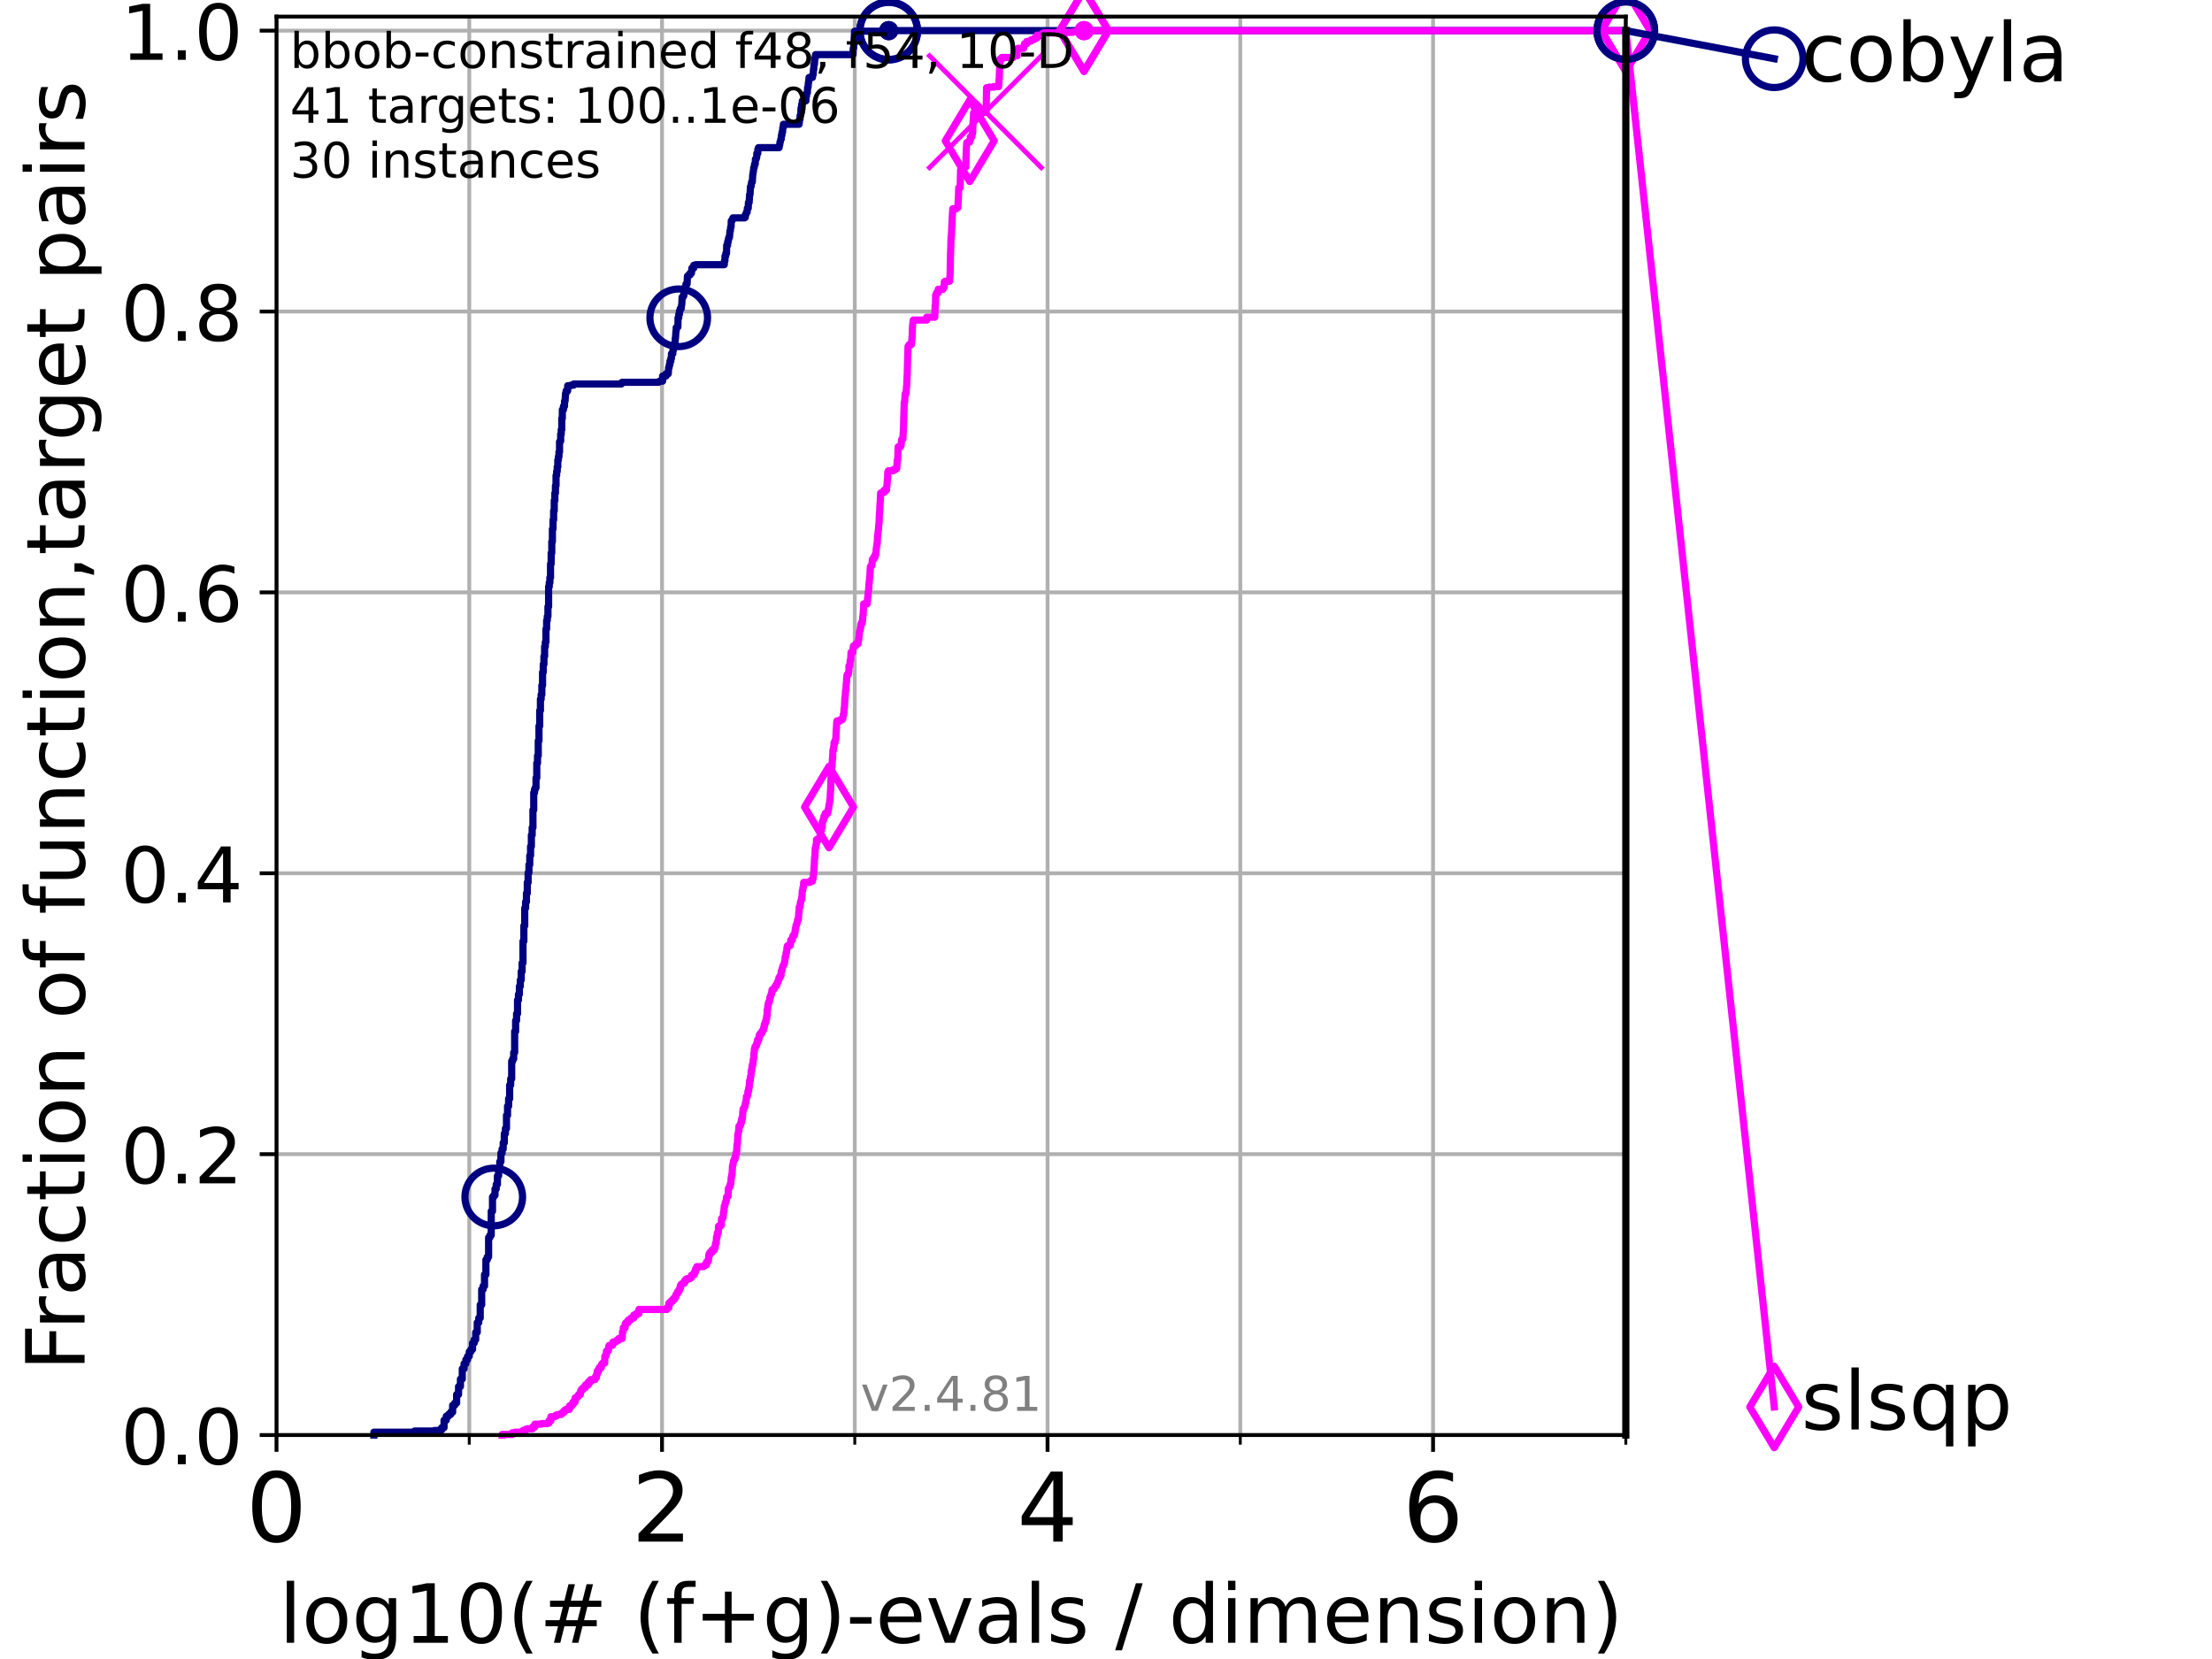 <?xml version="1.0" encoding="utf-8" standalone="no"?>
<!DOCTYPE svg PUBLIC "-//W3C//DTD SVG 1.1//EN"
  "http://www.w3.org/Graphics/SVG/1.1/DTD/svg11.dtd">
<!-- Created with matplotlib (https://matplotlib.org/) -->
<svg height="345.6pt" version="1.1" viewBox="0 0 460.8 345.6" width="460.8pt" xmlns="http://www.w3.org/2000/svg" xmlns:xlink="http://www.w3.org/1999/xlink">
 <defs>
  <style type="text/css">*{stroke-linecap:butt;stroke-linejoin:round;}</style>
 </defs>
 <g id="figure_1">
  <g id="patch_1">
   <path d="M 0 345.6 
L 460.8 345.6 
L 460.8 0 
L 0 0 
z
" style="fill:#ffffff;"/>
  </g>
  <g id="axes_1">
   <g id="patch_2">
    <path d="M 57.6 298.944 
L 338.688 298.944 
L 338.688 3.456 
L 57.6 3.456 
z
" style="fill:#ffffff;"/>
   </g>
   <g id="matplotlib.axis_1">
    <g id="xtick_1">
     <g id="line2d_1">
      <path clip-path="url(#p3d7fd236d5)" d="M 57.6 298.944 
L 57.6 3.456 
" style="fill:none;stroke:#b0b0b0;stroke-linecap:square;stroke-width:0.8;"/>
     </g>
     <g id="line2d_2">
      <defs>
       <path d="M 0 0 
L 0 3.5 
" id="m626bc08885" style="stroke:#000000;stroke-width:0.8;"/>
      </defs>
      <g>
       <use style="stroke:#000000;stroke-width:0.8;" x="57.6" xlink:href="#m626bc08885" y="298.944"/>
      </g>
     </g>
     <g id="text_1">
      <!-- 0 -->
      <g transform="translate(51.237 321.141)scale(0.2 -0.2)">
       <defs>
        <path d="M 31.781 66.406 
Q 24.172 66.406 20.328 58.906 
Q 16.5 51.422 16.5 36.375 
Q 16.5 21.391 20.328 13.891 
Q 24.172 6.391 31.781 6.391 
Q 39.453 6.391 43.281 13.891 
Q 47.125 21.391 47.125 36.375 
Q 47.125 51.422 43.281 58.906 
Q 39.453 66.406 31.781 66.406 
z
M 31.781 74.219 
Q 44.047 74.219 50.516 64.516 
Q 56.984 54.828 56.984 36.375 
Q 56.984 17.969 50.516 8.266 
Q 44.047 -1.422 31.781 -1.422 
Q 19.531 -1.422 13.062 8.266 
Q 6.594 17.969 6.594 36.375 
Q 6.594 54.828 13.062 64.516 
Q 19.531 74.219 31.781 74.219 
z
" id="DejaVuSans-48"/>
       </defs>
       <use xlink:href="#DejaVuSans-48"/>
      </g>
     </g>
    </g>
    <g id="xtick_2">
     <g id="line2d_3">
      <path clip-path="url(#p3d7fd236d5)" d="M 137.911 298.944 
L 137.911 3.456 
" style="fill:none;stroke:#b0b0b0;stroke-linecap:square;stroke-width:0.8;"/>
     </g>
     <g id="line2d_4">
      <g>
       <use style="stroke:#000000;stroke-width:0.8;" x="137.911" xlink:href="#m626bc08885" y="298.944"/>
      </g>
     </g>
     <g id="text_2">
      <!-- 2 -->
      <g transform="translate(131.548 321.141)scale(0.2 -0.2)">
       <defs>
        <path d="M 19.188 8.297 
L 53.609 8.297 
L 53.609 0 
L 7.328 0 
L 7.328 8.297 
Q 12.938 14.109 22.625 23.891 
Q 32.328 33.688 34.812 36.531 
Q 39.547 41.844 41.422 45.531 
Q 43.312 49.219 43.312 52.781 
Q 43.312 58.594 39.234 62.25 
Q 35.156 65.922 28.609 65.922 
Q 23.969 65.922 18.812 64.312 
Q 13.672 62.703 7.812 59.422 
L 7.812 69.391 
Q 13.766 71.781 18.938 73 
Q 24.125 74.219 28.422 74.219 
Q 39.75 74.219 46.484 68.547 
Q 53.219 62.891 53.219 53.422 
Q 53.219 48.922 51.531 44.891 
Q 49.859 40.875 45.406 35.406 
Q 44.188 33.984 37.641 27.219 
Q 31.109 20.453 19.188 8.297 
z
" id="DejaVuSans-50"/>
       </defs>
       <use xlink:href="#DejaVuSans-50"/>
      </g>
     </g>
    </g>
    <g id="xtick_3">
     <g id="line2d_5">
      <path clip-path="url(#p3d7fd236d5)" d="M 218.222 298.944 
L 218.222 3.456 
" style="fill:none;stroke:#b0b0b0;stroke-linecap:square;stroke-width:0.8;"/>
     </g>
     <g id="line2d_6">
      <g>
       <use style="stroke:#000000;stroke-width:0.8;" x="218.222" xlink:href="#m626bc08885" y="298.944"/>
      </g>
     </g>
     <g id="text_3">
      <!-- 4 -->
      <g transform="translate(211.859 321.141)scale(0.2 -0.2)">
       <defs>
        <path d="M 37.797 64.312 
L 12.891 25.391 
L 37.797 25.391 
z
M 35.203 72.906 
L 47.609 72.906 
L 47.609 25.391 
L 58.016 25.391 
L 58.016 17.188 
L 47.609 17.188 
L 47.609 0 
L 37.797 0 
L 37.797 17.188 
L 4.891 17.188 
L 4.891 26.703 
z
" id="DejaVuSans-52"/>
       </defs>
       <use xlink:href="#DejaVuSans-52"/>
      </g>
     </g>
    </g>
    <g id="xtick_4">
     <g id="line2d_7">
      <path clip-path="url(#p3d7fd236d5)" d="M 298.533 298.944 
L 298.533 3.456 
" style="fill:none;stroke:#b0b0b0;stroke-linecap:square;stroke-width:0.8;"/>
     </g>
     <g id="line2d_8">
      <g>
       <use style="stroke:#000000;stroke-width:0.8;" x="298.533" xlink:href="#m626bc08885" y="298.944"/>
      </g>
     </g>
     <g id="text_4">
      <!-- 6 -->
      <g transform="translate(292.17 321.141)scale(0.2 -0.2)">
       <defs>
        <path d="M 33.016 40.375 
Q 26.375 40.375 22.484 35.828 
Q 18.609 31.297 18.609 23.391 
Q 18.609 15.531 22.484 10.953 
Q 26.375 6.391 33.016 6.391 
Q 39.656 6.391 43.531 10.953 
Q 47.406 15.531 47.406 23.391 
Q 47.406 31.297 43.531 35.828 
Q 39.656 40.375 33.016 40.375 
z
M 52.594 71.297 
L 52.594 62.312 
Q 48.875 64.062 45.094 64.984 
Q 41.312 65.922 37.594 65.922 
Q 27.828 65.922 22.672 59.328 
Q 17.531 52.734 16.797 39.406 
Q 19.672 43.656 24.016 45.922 
Q 28.375 48.188 33.594 48.188 
Q 44.578 48.188 50.953 41.516 
Q 57.328 34.859 57.328 23.391 
Q 57.328 12.156 50.688 5.359 
Q 44.047 -1.422 33.016 -1.422 
Q 20.359 -1.422 13.672 8.266 
Q 6.984 17.969 6.984 36.375 
Q 6.984 53.656 15.188 63.938 
Q 23.391 74.219 37.203 74.219 
Q 40.922 74.219 44.703 73.484 
Q 48.484 72.75 52.594 71.297 
z
" id="DejaVuSans-54"/>
       </defs>
       <use xlink:href="#DejaVuSans-54"/>
      </g>
     </g>
    </g>
    <g id="xtick_5">
     <g id="line2d_9">
      <path clip-path="url(#p3d7fd236d5)" d="M 97.755 298.944 
L 97.755 3.456 
" style="fill:none;stroke:#b0b0b0;stroke-linecap:square;stroke-width:0.8;"/>
     </g>
     <g id="line2d_10">
      <defs>
       <path d="M 0 0 
L 0 2 
" id="mc0464ab434" style="stroke:#000000;stroke-width:0.6;"/>
      </defs>
      <g>
       <use style="stroke:#000000;stroke-width:0.6;" x="97.755" xlink:href="#mc0464ab434" y="298.944"/>
      </g>
     </g>
    </g>
    <g id="xtick_6">
     <g id="line2d_11">
      <path clip-path="url(#p3d7fd236d5)" d="M 178.066 298.944 
L 178.066 3.456 
" style="fill:none;stroke:#b0b0b0;stroke-linecap:square;stroke-width:0.8;"/>
     </g>
     <g id="line2d_12">
      <g>
       <use style="stroke:#000000;stroke-width:0.6;" x="178.066" xlink:href="#mc0464ab434" y="298.944"/>
      </g>
     </g>
    </g>
    <g id="xtick_7">
     <g id="line2d_13">
      <path clip-path="url(#p3d7fd236d5)" d="M 258.377 298.944 
L 258.377 3.456 
" style="fill:none;stroke:#b0b0b0;stroke-linecap:square;stroke-width:0.8;"/>
     </g>
     <g id="line2d_14">
      <g>
       <use style="stroke:#000000;stroke-width:0.6;" x="258.377" xlink:href="#mc0464ab434" y="298.944"/>
      </g>
     </g>
    </g>
    <g id="xtick_8">
     <g id="line2d_15">
      <path clip-path="url(#p3d7fd236d5)" d="M 338.688 298.944 
L 338.688 3.456 
" style="fill:none;stroke:#b0b0b0;stroke-linecap:square;stroke-width:0.8;"/>
     </g>
     <g id="line2d_16">
      <g>
       <use style="stroke:#000000;stroke-width:0.6;" x="338.688" xlink:href="#mc0464ab434" y="298.944"/>
      </g>
     </g>
    </g>
    <g id="text_5">
     <!-- log10(# (f+g)-evals / dimension) -->
     <g transform="translate(58.145 342.218)scale(0.17 -0.17)">
      <defs>
       <path d="M 9.422 75.984 
L 18.406 75.984 
L 18.406 0 
L 9.422 0 
z
" id="DejaVuSans-108"/>
       <path d="M 30.609 48.391 
Q 23.391 48.391 19.188 42.75 
Q 14.984 37.109 14.984 27.297 
Q 14.984 17.484 19.156 11.844 
Q 23.344 6.203 30.609 6.203 
Q 37.797 6.203 41.984 11.859 
Q 46.188 17.531 46.188 27.297 
Q 46.188 37.016 41.984 42.703 
Q 37.797 48.391 30.609 48.391 
z
M 30.609 56 
Q 42.328 56 49.016 48.375 
Q 55.719 40.766 55.719 27.297 
Q 55.719 13.875 49.016 6.219 
Q 42.328 -1.422 30.609 -1.422 
Q 18.844 -1.422 12.172 6.219 
Q 5.516 13.875 5.516 27.297 
Q 5.516 40.766 12.172 48.375 
Q 18.844 56 30.609 56 
z
" id="DejaVuSans-111"/>
       <path d="M 45.406 27.984 
Q 45.406 37.75 41.375 43.109 
Q 37.359 48.484 30.078 48.484 
Q 22.859 48.484 18.828 43.109 
Q 14.797 37.75 14.797 27.984 
Q 14.797 18.266 18.828 12.891 
Q 22.859 7.516 30.078 7.516 
Q 37.359 7.516 41.375 12.891 
Q 45.406 18.266 45.406 27.984 
z
M 54.391 6.781 
Q 54.391 -7.172 48.188 -13.984 
Q 42 -20.797 29.203 -20.797 
Q 24.469 -20.797 20.266 -20.094 
Q 16.062 -19.391 12.109 -17.922 
L 12.109 -9.188 
Q 16.062 -11.328 19.922 -12.344 
Q 23.781 -13.375 27.781 -13.375 
Q 36.625 -13.375 41.016 -8.766 
Q 45.406 -4.156 45.406 5.172 
L 45.406 9.625 
Q 42.625 4.781 38.281 2.391 
Q 33.938 0 27.875 0 
Q 17.828 0 11.672 7.656 
Q 5.516 15.328 5.516 27.984 
Q 5.516 40.672 11.672 48.328 
Q 17.828 56 27.875 56 
Q 33.938 56 38.281 53.609 
Q 42.625 51.219 45.406 46.391 
L 45.406 54.688 
L 54.391 54.688 
z
" id="DejaVuSans-103"/>
       <path d="M 12.406 8.297 
L 28.516 8.297 
L 28.516 63.922 
L 10.984 60.406 
L 10.984 69.391 
L 28.422 72.906 
L 38.281 72.906 
L 38.281 8.297 
L 54.391 8.297 
L 54.391 0 
L 12.406 0 
z
" id="DejaVuSans-49"/>
       <path d="M 31 75.875 
Q 24.469 64.656 21.281 53.656 
Q 18.109 42.672 18.109 31.391 
Q 18.109 20.125 21.312 9.062 
Q 24.516 -2 31 -13.188 
L 23.188 -13.188 
Q 15.875 -1.703 12.234 9.375 
Q 8.594 20.453 8.594 31.391 
Q 8.594 42.281 12.203 53.312 
Q 15.828 64.359 23.188 75.875 
z
" id="DejaVuSans-40"/>
       <path d="M 51.125 44 
L 36.922 44 
L 32.812 27.688 
L 47.125 27.688 
z
M 43.797 71.781 
L 38.719 51.516 
L 52.984 51.516 
L 58.109 71.781 
L 65.922 71.781 
L 60.891 51.516 
L 76.125 51.516 
L 76.125 44 
L 58.984 44 
L 54.984 27.688 
L 70.516 27.688 
L 70.516 20.219 
L 53.078 20.219 
L 48 0 
L 40.188 0 
L 45.219 20.219 
L 30.906 20.219 
L 25.875 0 
L 18.016 0 
L 23.094 20.219 
L 7.719 20.219 
L 7.719 27.688 
L 24.906 27.688 
L 29 44 
L 13.281 44 
L 13.281 51.516 
L 30.906 51.516 
L 35.891 71.781 
z
" id="DejaVuSans-35"/>
       <path id="DejaVuSans-32"/>
       <path d="M 37.109 75.984 
L 37.109 68.5 
L 28.516 68.5 
Q 23.688 68.5 21.797 66.547 
Q 19.922 64.594 19.922 59.516 
L 19.922 54.688 
L 34.719 54.688 
L 34.719 47.703 
L 19.922 47.703 
L 19.922 0 
L 10.891 0 
L 10.891 47.703 
L 2.297 47.703 
L 2.297 54.688 
L 10.891 54.688 
L 10.891 58.5 
Q 10.891 67.625 15.141 71.797 
Q 19.391 75.984 28.609 75.984 
z
" id="DejaVuSans-102"/>
       <path d="M 46 62.703 
L 46 35.5 
L 73.188 35.5 
L 73.188 27.203 
L 46 27.203 
L 46 0 
L 37.797 0 
L 37.797 27.203 
L 10.594 27.203 
L 10.594 35.5 
L 37.797 35.5 
L 37.797 62.703 
z
" id="DejaVuSans-43"/>
       <path d="M 8.016 75.875 
L 15.828 75.875 
Q 23.141 64.359 26.781 53.312 
Q 30.422 42.281 30.422 31.391 
Q 30.422 20.453 26.781 9.375 
Q 23.141 -1.703 15.828 -13.188 
L 8.016 -13.188 
Q 14.5 -2 17.703 9.062 
Q 20.906 20.125 20.906 31.391 
Q 20.906 42.672 17.703 53.656 
Q 14.5 64.656 8.016 75.875 
z
" id="DejaVuSans-41"/>
       <path d="M 4.891 31.391 
L 31.203 31.391 
L 31.203 23.391 
L 4.891 23.391 
z
" id="DejaVuSans-45"/>
       <path d="M 56.203 29.594 
L 56.203 25.203 
L 14.891 25.203 
Q 15.484 15.922 20.484 11.062 
Q 25.484 6.203 34.422 6.203 
Q 39.594 6.203 44.453 7.469 
Q 49.312 8.734 54.109 11.281 
L 54.109 2.781 
Q 49.266 0.734 44.188 -0.344 
Q 39.109 -1.422 33.891 -1.422 
Q 20.797 -1.422 13.156 6.188 
Q 5.516 13.812 5.516 26.812 
Q 5.516 40.234 12.766 48.109 
Q 20.016 56 32.328 56 
Q 43.359 56 49.781 48.891 
Q 56.203 41.797 56.203 29.594 
z
M 47.219 32.234 
Q 47.125 39.594 43.094 43.984 
Q 39.062 48.391 32.422 48.391 
Q 24.906 48.391 20.391 44.141 
Q 15.875 39.891 15.188 32.172 
z
" id="DejaVuSans-101"/>
       <path d="M 2.984 54.688 
L 12.5 54.688 
L 29.594 8.797 
L 46.688 54.688 
L 56.203 54.688 
L 35.688 0 
L 23.484 0 
z
" id="DejaVuSans-118"/>
       <path d="M 34.281 27.484 
Q 23.391 27.484 19.188 25 
Q 14.984 22.516 14.984 16.5 
Q 14.984 11.719 18.141 8.906 
Q 21.297 6.109 26.703 6.109 
Q 34.188 6.109 38.703 11.406 
Q 43.219 16.703 43.219 25.484 
L 43.219 27.484 
z
M 52.203 31.203 
L 52.203 0 
L 43.219 0 
L 43.219 8.297 
Q 40.141 3.328 35.547 0.953 
Q 30.953 -1.422 24.312 -1.422 
Q 15.922 -1.422 10.953 3.297 
Q 6 8.016 6 15.922 
Q 6 25.141 12.172 29.828 
Q 18.359 34.516 30.609 34.516 
L 43.219 34.516 
L 43.219 35.406 
Q 43.219 41.609 39.141 45 
Q 35.062 48.391 27.688 48.391 
Q 23 48.391 18.547 47.266 
Q 14.109 46.141 10.016 43.891 
L 10.016 52.203 
Q 14.938 54.109 19.578 55.047 
Q 24.219 56 28.609 56 
Q 40.484 56 46.344 49.844 
Q 52.203 43.703 52.203 31.203 
z
" id="DejaVuSans-97"/>
       <path d="M 44.281 53.078 
L 44.281 44.578 
Q 40.484 46.531 36.375 47.5 
Q 32.281 48.484 27.875 48.484 
Q 21.188 48.484 17.844 46.438 
Q 14.5 44.391 14.5 40.281 
Q 14.5 37.156 16.891 35.375 
Q 19.281 33.594 26.516 31.984 
L 29.594 31.297 
Q 39.156 29.25 43.188 25.516 
Q 47.219 21.781 47.219 15.094 
Q 47.219 7.469 41.188 3.016 
Q 35.156 -1.422 24.609 -1.422 
Q 20.219 -1.422 15.453 -0.562 
Q 10.688 0.297 5.422 2 
L 5.422 11.281 
Q 10.406 8.688 15.234 7.391 
Q 20.062 6.109 24.812 6.109 
Q 31.156 6.109 34.562 8.281 
Q 37.984 10.453 37.984 14.406 
Q 37.984 18.062 35.516 20.016 
Q 33.062 21.969 24.703 23.781 
L 21.578 24.516 
Q 13.234 26.266 9.516 29.906 
Q 5.812 33.547 5.812 39.891 
Q 5.812 47.609 11.281 51.797 
Q 16.75 56 26.812 56 
Q 31.781 56 36.172 55.266 
Q 40.578 54.547 44.281 53.078 
z
" id="DejaVuSans-115"/>
       <path d="M 25.391 72.906 
L 33.688 72.906 
L 8.297 -9.281 
L 0 -9.281 
z
" id="DejaVuSans-47"/>
       <path d="M 45.406 46.391 
L 45.406 75.984 
L 54.391 75.984 
L 54.391 0 
L 45.406 0 
L 45.406 8.203 
Q 42.578 3.328 38.25 0.953 
Q 33.938 -1.422 27.875 -1.422 
Q 17.969 -1.422 11.734 6.484 
Q 5.516 14.406 5.516 27.297 
Q 5.516 40.188 11.734 48.094 
Q 17.969 56 27.875 56 
Q 33.938 56 38.25 53.625 
Q 42.578 51.266 45.406 46.391 
z
M 14.797 27.297 
Q 14.797 17.391 18.875 11.75 
Q 22.953 6.109 30.078 6.109 
Q 37.203 6.109 41.297 11.75 
Q 45.406 17.391 45.406 27.297 
Q 45.406 37.203 41.297 42.844 
Q 37.203 48.484 30.078 48.484 
Q 22.953 48.484 18.875 42.844 
Q 14.797 37.203 14.797 27.297 
z
" id="DejaVuSans-100"/>
       <path d="M 9.422 54.688 
L 18.406 54.688 
L 18.406 0 
L 9.422 0 
z
M 9.422 75.984 
L 18.406 75.984 
L 18.406 64.594 
L 9.422 64.594 
z
" id="DejaVuSans-105"/>
       <path d="M 52 44.188 
Q 55.375 50.25 60.062 53.125 
Q 64.75 56 71.094 56 
Q 79.641 56 84.281 50.016 
Q 88.922 44.047 88.922 33.016 
L 88.922 0 
L 79.891 0 
L 79.891 32.719 
Q 79.891 40.578 77.094 44.375 
Q 74.312 48.188 68.609 48.188 
Q 61.625 48.188 57.562 43.547 
Q 53.516 38.922 53.516 30.906 
L 53.516 0 
L 44.484 0 
L 44.484 32.719 
Q 44.484 40.625 41.703 44.406 
Q 38.922 48.188 33.109 48.188 
Q 26.219 48.188 22.156 43.531 
Q 18.109 38.875 18.109 30.906 
L 18.109 0 
L 9.078 0 
L 9.078 54.688 
L 18.109 54.688 
L 18.109 46.188 
Q 21.188 51.219 25.484 53.609 
Q 29.781 56 35.688 56 
Q 41.656 56 45.828 52.969 
Q 50 49.953 52 44.188 
z
" id="DejaVuSans-109"/>
       <path d="M 54.891 33.016 
L 54.891 0 
L 45.906 0 
L 45.906 32.719 
Q 45.906 40.484 42.875 44.328 
Q 39.844 48.188 33.797 48.188 
Q 26.516 48.188 22.312 43.547 
Q 18.109 38.922 18.109 30.906 
L 18.109 0 
L 9.078 0 
L 9.078 54.688 
L 18.109 54.688 
L 18.109 46.188 
Q 21.344 51.125 25.703 53.562 
Q 30.078 56 35.797 56 
Q 45.219 56 50.047 50.172 
Q 54.891 44.344 54.891 33.016 
z
" id="DejaVuSans-110"/>
      </defs>
      <use xlink:href="#DejaVuSans-108"/>
      <use x="27.783" xlink:href="#DejaVuSans-111"/>
      <use x="88.965" xlink:href="#DejaVuSans-103"/>
      <use x="152.441" xlink:href="#DejaVuSans-49"/>
      <use x="216.064" xlink:href="#DejaVuSans-48"/>
      <use x="279.688" xlink:href="#DejaVuSans-40"/>
      <use x="318.701" xlink:href="#DejaVuSans-35"/>
      <use x="402.49" xlink:href="#DejaVuSans-32"/>
      <use x="434.277" xlink:href="#DejaVuSans-40"/>
      <use x="473.291" xlink:href="#DejaVuSans-102"/>
      <use x="508.496" xlink:href="#DejaVuSans-43"/>
      <use x="592.285" xlink:href="#DejaVuSans-103"/>
      <use x="655.762" xlink:href="#DejaVuSans-41"/>
      <use x="694.775" xlink:href="#DejaVuSans-45"/>
      <use x="730.859" xlink:href="#DejaVuSans-101"/>
      <use x="792.383" xlink:href="#DejaVuSans-118"/>
      <use x="851.562" xlink:href="#DejaVuSans-97"/>
      <use x="912.842" xlink:href="#DejaVuSans-108"/>
      <use x="940.625" xlink:href="#DejaVuSans-115"/>
      <use x="992.725" xlink:href="#DejaVuSans-32"/>
      <use x="1024.512" xlink:href="#DejaVuSans-47"/>
      <use x="1058.203" xlink:href="#DejaVuSans-32"/>
      <use x="1089.99" xlink:href="#DejaVuSans-100"/>
      <use x="1153.467" xlink:href="#DejaVuSans-105"/>
      <use x="1181.25" xlink:href="#DejaVuSans-109"/>
      <use x="1278.662" xlink:href="#DejaVuSans-101"/>
      <use x="1340.186" xlink:href="#DejaVuSans-110"/>
      <use x="1403.564" xlink:href="#DejaVuSans-115"/>
      <use x="1455.664" xlink:href="#DejaVuSans-105"/>
      <use x="1483.447" xlink:href="#DejaVuSans-111"/>
      <use x="1544.629" xlink:href="#DejaVuSans-110"/>
      <use x="1608.008" xlink:href="#DejaVuSans-41"/>
     </g>
    </g>
   </g>
   <g id="matplotlib.axis_2">
    <g id="ytick_1">
     <g id="line2d_17">
      <path clip-path="url(#p3d7fd236d5)" d="M 57.6 298.944 
L 338.688 298.944 
" style="fill:none;stroke:#b0b0b0;stroke-linecap:square;stroke-width:0.8;"/>
     </g>
     <g id="line2d_18">
      <defs>
       <path d="M 0 0 
L -3.5 0 
" id="me389d56b10" style="stroke:#000000;stroke-width:0.8;"/>
      </defs>
      <g>
       <use style="stroke:#000000;stroke-width:0.8;" x="57.6" xlink:href="#me389d56b10" y="298.944"/>
      </g>
     </g>
     <g id="text_6">
      <!-- 0.0 -->
      <g transform="translate(25.155 305.023)scale(0.16 -0.16)">
       <defs>
        <path d="M 10.688 12.406 
L 21 12.406 
L 21 0 
L 10.688 0 
z
" id="DejaVuSans-46"/>
       </defs>
       <use xlink:href="#DejaVuSans-48"/>
       <use x="63.623" xlink:href="#DejaVuSans-46"/>
       <use x="95.41" xlink:href="#DejaVuSans-48"/>
      </g>
     </g>
    </g>
    <g id="ytick_2">
     <g id="line2d_19">
      <path clip-path="url(#p3d7fd236d5)" d="M 57.6 240.432 
L 338.688 240.432 
" style="fill:none;stroke:#b0b0b0;stroke-linecap:square;stroke-width:0.8;"/>
     </g>
     <g id="line2d_20">
      <g>
       <use style="stroke:#000000;stroke-width:0.8;" x="57.6" xlink:href="#me389d56b10" y="240.432"/>
      </g>
     </g>
     <g id="text_7">
      <!-- 0.2 -->
      <g transform="translate(25.155 246.51)scale(0.16 -0.16)">
       <use xlink:href="#DejaVuSans-48"/>
       <use x="63.623" xlink:href="#DejaVuSans-46"/>
       <use x="95.41" xlink:href="#DejaVuSans-50"/>
      </g>
     </g>
    </g>
    <g id="ytick_3">
     <g id="line2d_21">
      <path clip-path="url(#p3d7fd236d5)" d="M 57.6 181.919 
L 338.688 181.919 
" style="fill:none;stroke:#b0b0b0;stroke-linecap:square;stroke-width:0.8;"/>
     </g>
     <g id="line2d_22">
      <g>
       <use style="stroke:#000000;stroke-width:0.8;" x="57.6" xlink:href="#me389d56b10" y="181.919"/>
      </g>
     </g>
     <g id="text_8">
      <!-- 0.4 -->
      <g transform="translate(25.155 187.998)scale(0.16 -0.16)">
       <use xlink:href="#DejaVuSans-48"/>
       <use x="63.623" xlink:href="#DejaVuSans-46"/>
       <use x="95.41" xlink:href="#DejaVuSans-52"/>
      </g>
     </g>
    </g>
    <g id="ytick_4">
     <g id="line2d_23">
      <path clip-path="url(#p3d7fd236d5)" d="M 57.6 123.407 
L 338.688 123.407 
" style="fill:none;stroke:#b0b0b0;stroke-linecap:square;stroke-width:0.8;"/>
     </g>
     <g id="line2d_24">
      <g>
       <use style="stroke:#000000;stroke-width:0.8;" x="57.6" xlink:href="#me389d56b10" y="123.407"/>
      </g>
     </g>
     <g id="text_9">
      <!-- 0.6 -->
      <g transform="translate(25.155 129.485)scale(0.16 -0.16)">
       <use xlink:href="#DejaVuSans-48"/>
       <use x="63.623" xlink:href="#DejaVuSans-46"/>
       <use x="95.41" xlink:href="#DejaVuSans-54"/>
      </g>
     </g>
    </g>
    <g id="ytick_5">
     <g id="line2d_25">
      <path clip-path="url(#p3d7fd236d5)" d="M 57.6 64.894 
L 338.688 64.894 
" style="fill:none;stroke:#b0b0b0;stroke-linecap:square;stroke-width:0.8;"/>
     </g>
     <g id="line2d_26">
      <g>
       <use style="stroke:#000000;stroke-width:0.8;" x="57.6" xlink:href="#me389d56b10" y="64.894"/>
      </g>
     </g>
     <g id="text_10">
      <!-- 0.8 -->
      <g transform="translate(25.155 70.973)scale(0.16 -0.16)">
       <defs>
        <path d="M 31.781 34.625 
Q 24.75 34.625 20.719 30.859 
Q 16.703 27.094 16.703 20.516 
Q 16.703 13.922 20.719 10.156 
Q 24.75 6.391 31.781 6.391 
Q 38.812 6.391 42.859 10.172 
Q 46.922 13.969 46.922 20.516 
Q 46.922 27.094 42.891 30.859 
Q 38.875 34.625 31.781 34.625 
z
M 21.922 38.812 
Q 15.578 40.375 12.031 44.719 
Q 8.5 49.078 8.5 55.328 
Q 8.5 64.062 14.719 69.141 
Q 20.953 74.219 31.781 74.219 
Q 42.672 74.219 48.875 69.141 
Q 55.078 64.062 55.078 55.328 
Q 55.078 49.078 51.531 44.719 
Q 48 40.375 41.703 38.812 
Q 48.828 37.156 52.797 32.312 
Q 56.781 27.484 56.781 20.516 
Q 56.781 9.906 50.312 4.234 
Q 43.844 -1.422 31.781 -1.422 
Q 19.734 -1.422 13.25 4.234 
Q 6.781 9.906 6.781 20.516 
Q 6.781 27.484 10.781 32.312 
Q 14.797 37.156 21.922 38.812 
z
M 18.312 54.391 
Q 18.312 48.734 21.844 45.562 
Q 25.391 42.391 31.781 42.391 
Q 38.141 42.391 41.719 45.562 
Q 45.312 48.734 45.312 54.391 
Q 45.312 60.062 41.719 63.234 
Q 38.141 66.406 31.781 66.406 
Q 25.391 66.406 21.844 63.234 
Q 18.312 60.062 18.312 54.391 
z
" id="DejaVuSans-56"/>
       </defs>
       <use xlink:href="#DejaVuSans-48"/>
       <use x="63.623" xlink:href="#DejaVuSans-46"/>
       <use x="95.41" xlink:href="#DejaVuSans-56"/>
      </g>
     </g>
    </g>
    <g id="ytick_6">
     <g id="line2d_27">
      <path clip-path="url(#p3d7fd236d5)" d="M 57.6 6.382 
L 338.688 6.382 
" style="fill:none;stroke:#b0b0b0;stroke-linecap:square;stroke-width:0.8;"/>
     </g>
     <g id="line2d_28">
      <g>
       <use style="stroke:#000000;stroke-width:0.8;" x="57.6" xlink:href="#me389d56b10" y="6.382"/>
      </g>
     </g>
     <g id="text_11">
      <!-- 1.0 -->
      <g transform="translate(25.155 12.46)scale(0.16 -0.16)">
       <use xlink:href="#DejaVuSans-49"/>
       <use x="63.623" xlink:href="#DejaVuSans-46"/>
       <use x="95.41" xlink:href="#DejaVuSans-48"/>
      </g>
     </g>
    </g>
    <g id="text_12">
     <!-- Fraction of function,target pairs -->
     <g transform="translate(17.62 285.585)rotate(-90)scale(0.17 -0.17)">
      <defs>
       <path d="M 9.812 72.906 
L 51.703 72.906 
L 51.703 64.594 
L 19.672 64.594 
L 19.672 43.109 
L 48.578 43.109 
L 48.578 34.812 
L 19.672 34.812 
L 19.672 0 
L 9.812 0 
z
" id="DejaVuSans-70"/>
       <path d="M 41.109 46.297 
Q 39.594 47.172 37.812 47.578 
Q 36.031 48 33.891 48 
Q 26.266 48 22.188 43.047 
Q 18.109 38.094 18.109 28.812 
L 18.109 0 
L 9.078 0 
L 9.078 54.688 
L 18.109 54.688 
L 18.109 46.188 
Q 20.953 51.172 25.484 53.578 
Q 30.031 56 36.531 56 
Q 37.453 56 38.578 55.875 
Q 39.703 55.766 41.062 55.516 
z
" id="DejaVuSans-114"/>
       <path d="M 48.781 52.594 
L 48.781 44.188 
Q 44.969 46.297 41.141 47.344 
Q 37.312 48.391 33.406 48.391 
Q 24.656 48.391 19.812 42.844 
Q 14.984 37.312 14.984 27.297 
Q 14.984 17.281 19.812 11.734 
Q 24.656 6.203 33.406 6.203 
Q 37.312 6.203 41.141 7.25 
Q 44.969 8.297 48.781 10.406 
L 48.781 2.094 
Q 45.016 0.344 40.984 -0.531 
Q 36.969 -1.422 32.422 -1.422 
Q 20.062 -1.422 12.781 6.344 
Q 5.516 14.109 5.516 27.297 
Q 5.516 40.672 12.859 48.328 
Q 20.219 56 33.016 56 
Q 37.156 56 41.109 55.141 
Q 45.062 54.297 48.781 52.594 
z
" id="DejaVuSans-99"/>
       <path d="M 18.312 70.219 
L 18.312 54.688 
L 36.812 54.688 
L 36.812 47.703 
L 18.312 47.703 
L 18.312 18.016 
Q 18.312 11.328 20.141 9.422 
Q 21.969 7.516 27.594 7.516 
L 36.812 7.516 
L 36.812 0 
L 27.594 0 
Q 17.188 0 13.234 3.875 
Q 9.281 7.766 9.281 18.016 
L 9.281 47.703 
L 2.688 47.703 
L 2.688 54.688 
L 9.281 54.688 
L 9.281 70.219 
z
" id="DejaVuSans-116"/>
       <path d="M 8.5 21.578 
L 8.5 54.688 
L 17.484 54.688 
L 17.484 21.922 
Q 17.484 14.156 20.5 10.266 
Q 23.531 6.391 29.594 6.391 
Q 36.859 6.391 41.078 11.031 
Q 45.312 15.672 45.312 23.688 
L 45.312 54.688 
L 54.297 54.688 
L 54.297 0 
L 45.312 0 
L 45.312 8.406 
Q 42.047 3.422 37.719 1 
Q 33.406 -1.422 27.688 -1.422 
Q 18.266 -1.422 13.375 4.438 
Q 8.5 10.297 8.5 21.578 
z
M 31.109 56 
z
" id="DejaVuSans-117"/>
       <path d="M 11.719 12.406 
L 22.016 12.406 
L 22.016 4 
L 14.016 -11.625 
L 7.719 -11.625 
L 11.719 4 
z
" id="DejaVuSans-44"/>
       <path d="M 18.109 8.203 
L 18.109 -20.797 
L 9.078 -20.797 
L 9.078 54.688 
L 18.109 54.688 
L 18.109 46.391 
Q 20.953 51.266 25.266 53.625 
Q 29.594 56 35.594 56 
Q 45.562 56 51.781 48.094 
Q 58.016 40.188 58.016 27.297 
Q 58.016 14.406 51.781 6.484 
Q 45.562 -1.422 35.594 -1.422 
Q 29.594 -1.422 25.266 0.953 
Q 20.953 3.328 18.109 8.203 
z
M 48.688 27.297 
Q 48.688 37.203 44.609 42.844 
Q 40.531 48.484 33.406 48.484 
Q 26.266 48.484 22.188 42.844 
Q 18.109 37.203 18.109 27.297 
Q 18.109 17.391 22.188 11.75 
Q 26.266 6.109 33.406 6.109 
Q 40.531 6.109 44.609 11.75 
Q 48.688 17.391 48.688 27.297 
z
" id="DejaVuSans-112"/>
      </defs>
      <use xlink:href="#DejaVuSans-70"/>
      <use x="50.27" xlink:href="#DejaVuSans-114"/>
      <use x="91.383" xlink:href="#DejaVuSans-97"/>
      <use x="152.662" xlink:href="#DejaVuSans-99"/>
      <use x="207.643" xlink:href="#DejaVuSans-116"/>
      <use x="246.852" xlink:href="#DejaVuSans-105"/>
      <use x="274.635" xlink:href="#DejaVuSans-111"/>
      <use x="335.816" xlink:href="#DejaVuSans-110"/>
      <use x="399.195" xlink:href="#DejaVuSans-32"/>
      <use x="430.982" xlink:href="#DejaVuSans-111"/>
      <use x="492.164" xlink:href="#DejaVuSans-102"/>
      <use x="527.369" xlink:href="#DejaVuSans-32"/>
      <use x="559.156" xlink:href="#DejaVuSans-102"/>
      <use x="594.361" xlink:href="#DejaVuSans-117"/>
      <use x="657.74" xlink:href="#DejaVuSans-110"/>
      <use x="721.119" xlink:href="#DejaVuSans-99"/>
      <use x="776.1" xlink:href="#DejaVuSans-116"/>
      <use x="815.309" xlink:href="#DejaVuSans-105"/>
      <use x="843.092" xlink:href="#DejaVuSans-111"/>
      <use x="904.273" xlink:href="#DejaVuSans-110"/>
      <use x="967.652" xlink:href="#DejaVuSans-44"/>
      <use x="999.439" xlink:href="#DejaVuSans-116"/>
      <use x="1038.648" xlink:href="#DejaVuSans-97"/>
      <use x="1099.928" xlink:href="#DejaVuSans-114"/>
      <use x="1139.291" xlink:href="#DejaVuSans-103"/>
      <use x="1202.768" xlink:href="#DejaVuSans-101"/>
      <use x="1264.291" xlink:href="#DejaVuSans-116"/>
      <use x="1303.5" xlink:href="#DejaVuSans-32"/>
      <use x="1335.287" xlink:href="#DejaVuSans-112"/>
      <use x="1398.764" xlink:href="#DejaVuSans-97"/>
      <use x="1460.043" xlink:href="#DejaVuSans-105"/>
      <use x="1487.826" xlink:href="#DejaVuSans-114"/>
      <use x="1528.939" xlink:href="#DejaVuSans-115"/>
     </g>
    </g>
   </g>
   <g id="line2d_29">
    <defs>
     <path d="M 0 1.5 
C 0.398 1.5 0.779 1.342 1.061 1.061 
C 1.342 0.779 1.5 0.398 1.5 0 
C 1.5 -0.398 1.342 -0.779 1.061 -1.061 
C 0.779 -1.342 0.398 -1.5 0 -1.5 
C -0.398 -1.5 -0.779 -1.342 -1.061 -1.061 
C -1.342 -0.779 -1.5 -0.398 -1.5 0 
C -1.5 0.398 -1.342 0.779 -1.061 1.061 
C -0.779 1.342 -0.398 1.5 0 1.5 
z
" id="m09740f7533" style="stroke:#000080;"/>
    </defs>
    <g>
     <use style="fill:#000080;stroke:#000080;" x="185.128" xlink:href="#m09740f7533" y="6.382"/>
     <use style="fill:#000080;stroke:#000080;" x="185.128" xlink:href="#m09740f7533" y="6.382"/>
    </g>
   </g>
   <g id="line2d_30">
    <path d="M 77.885 298.944 
L 77.885 298.349 
L 86.351 298.349 
L 86.351 298.112 
L 90.509 298.112 
L 90.509 297.993 
L 91.535 297.993 
L 91.535 297.874 
L 92.027 297.874 
L 92.027 297.398 
L 92.504 297.398 
L 92.504 295.852 
L 92.969 295.852 
L 92.969 295.019 
L 93.422 295.019 
L 93.422 294.663 
L 93.864 294.663 
L 93.864 294.187 
L 94.295 294.187 
L 94.295 292.76 
L 94.715 292.76 
L 94.715 292.284 
L 95.125 292.284 
L 95.125 290.5 
L 95.526 290.5 
L 95.526 288.835 
L 95.918 288.835 
L 95.918 287.289 
L 96.301 287.289 
L 96.301 285.148 
L 96.676 285.148 
L 96.676 284.078 
L 97.044 284.078 
L 97.044 283.246 
L 97.403 283.246 
L 97.403 282.532 
L 97.755 282.532 
L 97.755 281.581 
L 98.101 281.581 
L 98.101 281.105 
L 98.439 281.105 
L 98.439 279.797 
L 98.772 279.797 
L 98.772 279.083 
L 99.098 279.083 
L 99.098 277.537 
L 99.418 277.537 
L 99.418 275.515 
L 99.732 275.515 
L 99.732 274.564 
L 100.04 274.564 
L 100.04 271.828 
L 100.344 271.828 
L 100.344 268.617 
L 100.642 268.617 
L 100.642 267.904 
L 100.935 267.904 
L 100.935 265.525 
L 101.223 265.525 
L 101.223 262.433 
L 101.507 262.433 
L 101.507 261.839 
L 101.786 261.839 
L 101.786 257.795 
L 102.06 257.795 
L 102.06 257.319 
L 102.331 257.319 
L 102.331 252.324 
L 102.597 252.324 
L 102.597 249.351 
L 102.859 249.351 
L 102.859 248.994 
L 103.118 248.994 
L 103.118 247.686 
L 103.372 247.686 
L 103.372 246.735 
L 103.623 246.735 
L 103.623 244.951 
L 103.871 244.951 
L 103.871 243.762 
L 104.115 243.762 
L 104.115 241.978 
L 104.355 241.978 
L 104.355 240.194 
L 104.592 240.194 
L 104.592 239.361 
L 104.826 239.361 
L 104.826 238.053 
L 105.057 238.053 
L 105.057 236.15 
L 105.285 236.15 
L 105.285 235.08 
L 105.51 235.08 
L 105.51 232.344 
L 105.733 232.344 
L 105.733 230.442 
L 105.952 230.442 
L 105.952 228.896 
L 106.169 228.896 
L 106.169 226.041 
L 106.383 226.041 
L 106.383 224.733 
L 106.594 224.733 
L 106.594 221.046 
L 106.803 221.046 
L 106.803 220.571 
L 107.009 220.571 
L 107.009 219.262 
L 107.213 219.262 
L 107.213 214.862 
L 107.415 214.862 
L 107.415 212.602 
L 107.614 212.602 
L 107.614 211.175 
L 107.811 211.175 
L 107.811 208.321 
L 108.006 208.321 
L 108.006 207.132 
L 108.199 207.132 
L 108.199 205.467 
L 108.389 205.467 
L 108.389 204.159 
L 108.578 204.159 
L 108.578 202.375 
L 108.764 202.375 
L 108.764 200.591 
L 108.949 200.591 
L 108.949 196.071 
L 109.132 196.071 
L 109.132 192.86 
L 109.312 192.86 
L 109.312 189.174 
L 109.491 189.174 
L 109.491 187.865 
L 109.668 187.865 
L 109.668 186.082 
L 109.843 186.082 
L 109.843 183.822 
L 110.017 183.822 
L 110.017 181.8 
L 110.189 181.8 
L 110.189 180.135 
L 110.359 180.135 
L 110.359 178.232 
L 110.527 178.232 
L 110.527 176.329 
L 110.694 176.329 
L 110.694 173.951 
L 110.86 173.951 
L 110.86 172.405 
L 111.023 172.405 
L 111.023 168.718 
L 111.186 168.718 
L 111.186 165.15 
L 111.346 165.15 
L 111.346 164.437 
L 111.506 164.437 
L 111.506 164.08 
L 111.663 164.08 
L 111.663 162.058 
L 111.82 162.058 
L 111.82 158.966 
L 111.975 158.966 
L 111.975 157.42 
L 112.128 157.42 
L 112.128 154.328 
L 112.281 154.328 
L 112.281 151.236 
L 112.432 151.236 
L 112.432 148.025 
L 112.581 148.025 
L 112.581 145.646 
L 112.73 145.646 
L 112.73 144.695 
L 112.877 144.695 
L 112.877 142.792 
L 113.023 142.792 
L 113.023 140.056 
L 113.168 140.056 
L 113.168 138.391 
L 113.311 138.391 
L 113.311 136.726 
L 113.454 136.726 
L 113.454 134.705 
L 113.595 134.705 
L 113.595 133.753 
L 113.735 133.753 
L 113.735 131.018 
L 113.874 131.018 
L 113.874 129.234 
L 114.012 129.234 
L 114.012 128.402 
L 114.148 128.402 
L 114.148 126.38 
L 114.284 126.38 
L 114.284 122.217 
L 114.419 122.217 
L 114.419 121.385 
L 114.552 121.385 
L 114.552 120.314 
L 114.685 120.314 
L 114.685 117.46 
L 114.817 117.46 
L 114.817 115.201 
L 114.947 115.201 
L 114.947 112.822 
L 115.077 112.822 
L 115.077 110.206 
L 115.206 110.206 
L 115.206 108.303 
L 115.333 108.303 
L 115.333 106.4 
L 115.46 106.4 
L 115.46 104.259 
L 115.586 104.259 
L 115.586 102.713 
L 115.711 102.713 
L 115.711 101.167 
L 115.835 101.167 
L 115.835 99.026 
L 115.959 99.026 
L 115.959 98.194 
L 116.081 98.194 
L 116.081 97.242 
L 116.203 97.242 
L 116.203 95.815 
L 116.323 95.815 
L 116.323 95.102 
L 116.443 95.102 
L 116.443 94.15 
L 116.562 94.15 
L 116.562 92.01 
L 116.68 92.01 
L 116.68 91.891 
L 116.798 91.891 
L 116.798 90.464 
L 116.914 90.464 
L 116.914 89.512 
L 117.03 89.512 
L 117.03 87.134 
L 117.145 87.134 
L 117.145 85.35 
L 117.373 85.35 
L 117.373 84.636 
L 117.598 84.636 
L 117.598 83.566 
L 117.71 83.566 
L 117.821 81.901 
L 117.931 81.901 
L 117.931 81.425 
L 118.257 81.425 
L 118.257 80.355 
L 118.891 80.355 
L 118.891 80.236 
L 119.503 80.236 
L 119.503 79.998 
L 129.433 79.998 
L 129.433 79.76 
L 129.602 79.76 
L 129.602 79.641 
L 137.181 79.641 
L 137.181 79.522 
L 137.398 79.522 
L 137.398 79.403 
L 138.033 79.403 
L 138.033 78.333 
L 138.745 78.333 
L 138.745 77.857 
L 139.204 77.857 
L 139.301 76.549 
L 139.398 76.549 
L 139.43 75.954 
L 139.557 75.954 
L 139.557 75.241 
L 139.747 75.241 
L 139.747 74.646 
L 139.872 74.646 
L 139.872 73.695 
L 140.15 73.695 
L 140.181 72.981 
L 140.272 72.981 
L 140.363 72.149 
L 140.484 72.149 
L 140.484 71.554 
L 140.604 71.554 
L 140.694 70.365 
L 140.723 70.365 
L 140.812 68.938 
L 140.871 68.938 
L 140.871 68.224 
L 141.018 68.224 
L 141.018 68.105 
L 141.221 68.105 
L 141.25 66.202 
L 141.393 66.202 
L 141.393 65.489 
L 141.535 65.489 
L 141.535 64.775 
L 141.648 64.775 
L 141.704 64.299 
L 141.9 64.299 
L 142.01 63.348 
L 142.038 63.348 
L 142.093 61.921 
L 142.284 61.921 
L 142.311 61.564 
L 142.473 61.564 
L 142.526 60.494 
L 142.633 60.494 
L 142.633 59.899 
L 142.897 59.899 
L 142.897 59.186 
L 143.132 59.186 
L 143.209 57.521 
L 143.414 57.521 
L 143.439 57.283 
L 143.741 57.283 
L 143.741 56.926 
L 144.038 56.926 
L 144.136 55.856 
L 144.522 55.856 
L 144.522 55.261 
L 144.9 55.261 
L 144.9 55.142 
L 150.875 55.142 
L 150.924 54.31 
L 151.023 54.31 
L 151.023 53.358 
L 151.171 53.358 
L 151.203 52.763 
L 151.349 52.763 
L 151.381 51.098 
L 151.574 51.098 
L 151.574 50.385 
L 151.701 50.385 
L 151.732 49.79 
L 151.827 49.79 
L 151.827 49.433 
L 151.967 49.433 
L 152.061 48.125 
L 152.138 48.125 
L 152.215 47.293 
L 152.292 47.293 
L 152.337 45.985 
L 152.504 45.985 
L 152.58 45.628 
L 152.685 45.628 
L 152.685 45.39 
L 155.122 45.39 
L 155.122 45.271 
L 155.265 45.271 
L 155.278 44.676 
L 155.393 44.676 
L 155.495 44.201 
L 155.647 44.201 
L 155.685 43.368 
L 155.873 43.368 
L 155.91 42.179 
L 156.059 42.179 
L 156.157 40.514 
L 156.243 40.514 
L 156.34 38.849 
L 156.461 38.849 
L 156.569 37.897 
L 156.723 37.897 
L 156.812 36.351 
L 156.842 36.351 
L 156.93 35.638 
L 156.959 35.638 
L 157.012 34.924 
L 157.116 34.924 
L 157.18 34.211 
L 157.324 34.211 
L 157.37 33.14 
L 157.529 33.14 
L 157.63 32.784 
L 157.642 32.784 
L 157.653 31.951 
L 157.865 31.951 
L 157.876 31.119 
L 157.998 31.119 
L 157.998 30.762 
L 162.303 30.762 
L 162.389 30.167 
L 162.432 30.167 
L 162.492 29.573 
L 162.551 29.573 
L 162.661 28.978 
L 162.746 28.978 
L 162.796 28.145 
L 162.896 28.145 
L 162.896 27.551 
L 163.021 27.551 
L 163.07 26.599 
L 163.152 26.599 
L 163.193 25.886 
L 166.467 25.886 
L 166.575 24.815 
L 166.669 24.815 
L 166.669 24.102 
L 166.783 24.102 
L 166.882 22.437 
L 167.001 22.437 
L 167.008 21.723 
L 167.113 21.723 
L 167.145 21.01 
L 167.886 21.01 
L 167.886 20.058 
L 167.998 20.058 
L 168.073 19.345 
L 168.177 19.345 
L 168.251 18.155 
L 168.337 18.155 
L 168.404 17.204 
L 168.452 17.204 
L 168.543 16.134 
L 169.245 16.134 
L 169.314 15.539 
L 169.395 15.539 
L 169.458 14.469 
L 169.52 14.469 
L 169.554 13.398 
L 169.668 13.398 
L 169.735 12.09 
L 169.842 12.09 
L 169.892 11.377 
L 177.698 11.377 
L 177.744 10.068 
L 177.822 10.068 
L 177.931 8.403 
L 177.935 8.403 
L 178.023 6.501 
L 185.128 6.501 
L 185.128 6.382 
L 338.688 6.382 
L 338.688 6.382 
" style="fill:none;stroke:#000080;stroke-linecap:square;stroke-width:1.5;"/>
   </g>
   <g id="line2d_31">
    <defs>
     <path d="M 0 6 
C 1.591 6 3.117 5.368 4.243 4.243 
C 5.368 3.117 6 1.591 6 0 
C 6 -1.591 5.368 -3.117 4.243 -4.243 
C 3.117 -5.368 1.591 -6 0 -6 
C -1.591 -6 -3.117 -5.368 -4.243 -4.243 
C -5.368 -3.117 -6 -1.591 -6 0 
C -6 1.591 -5.368 3.117 -4.243 4.243 
C -3.117 5.368 -1.591 6 0 6 
z
" id="mc924018be5" style="stroke:#000080;stroke-width:1.5;"/>
    </defs>
    <g>
     <use style="fill-opacity:0;stroke:#000080;stroke-width:1.5;" x="102.859" xlink:href="#mc924018be5" y="249.351"/>
     <use style="fill-opacity:0;stroke:#000080;stroke-width:1.5;" x="141.393" xlink:href="#mc924018be5" y="66.202"/>
     <use style="fill-opacity:0;stroke:#000080;stroke-width:1.5;" x="185.128" xlink:href="#mc924018be5" y="6.501"/>
     <use style="fill-opacity:0;stroke:#000080;stroke-width:1.5;" x="185.128" xlink:href="#mc924018be5" y="6.382"/>
     <use style="fill-opacity:0;stroke:#000080;stroke-width:1.5;" x="338.688" xlink:href="#mc924018be5" y="6.382"/>
    </g>
   </g>
   <g id="line2d_32">
    <path style="fill:none;stroke:#000080;stroke-linecap:square;stroke-width:1.5;"/>
    <g/>
   </g>
   <g id="line2d_33">
    <defs>
     <path d="M 0 1.5 
C 0.398 1.5 0.779 1.342 1.061 1.061 
C 1.342 0.779 1.5 0.398 1.5 0 
C 1.5 -0.398 1.342 -0.779 1.061 -1.061 
C 0.779 -1.342 0.398 -1.5 0 -1.5 
C -0.398 -1.5 -0.779 -1.342 -1.061 -1.061 
C -1.342 -0.779 -1.5 -0.398 -1.5 0 
C -1.5 0.398 -1.342 0.779 -1.061 1.061 
C -0.779 1.342 -0.398 1.5 0 1.5 
z
" id="m82e2dd5a32" style="stroke:#ff00ff;"/>
    </defs>
    <g>
     <use style="fill:#ff00ff;stroke:#ff00ff;" x="225.828" xlink:href="#m82e2dd5a32" y="6.382"/>
     <use style="fill:#ff00ff;stroke:#ff00ff;" x="225.828" xlink:href="#m82e2dd5a32" y="6.382"/>
    </g>
   </g>
   <g id="line2d_34">
    <path d="M 104.592 298.944 
L 104.592 298.825 
L 106.699 298.825 
L 106.699 298.468 
L 107.314 298.468 
L 107.314 298.349 
L 108.949 298.349 
L 108.949 297.993 
L 109.491 297.993 
L 109.491 297.755 
L 109.843 297.755 
L 109.843 297.636 
L 110.942 297.636 
L 110.942 297.279 
L 111.426 297.279 
L 111.426 296.684 
L 112.73 296.684 
L 112.73 296.565 
L 114.012 296.565 
L 114.012 296.447 
L 114.352 296.447 
L 114.352 295.971 
L 114.751 295.971 
L 114.751 295.138 
L 115.523 295.138 
L 115.523 295.019 
L 115.835 295.019 
L 115.835 294.782 
L 116.203 294.782 
L 116.203 294.663 
L 116.914 294.663 
L 116.914 294.425 
L 117.203 294.425 
L 117.203 294.187 
L 117.542 294.187 
L 117.542 293.83 
L 117.876 293.83 
L 117.876 293.592 
L 118.629 293.592 
L 118.629 292.879 
L 119.097 292.879 
L 119.097 292.522 
L 119.402 292.522 
L 119.402 292.046 
L 119.801 292.046 
L 119.801 291.214 
L 119.948 291.214 
L 119.948 291.095 
L 120.239 291.095 
L 120.335 290.857 
L 120.525 290.857 
L 120.525 290.5 
L 120.899 290.5 
L 120.945 289.787 
L 121.128 289.787 
L 121.128 289.43 
L 121.49 289.43 
L 121.49 289.073 
L 121.931 289.073 
L 121.975 288.478 
L 122.573 288.478 
L 122.573 287.884 
L 123.03 287.884 
L 123.03 287.408 
L 123.947 287.408 
L 123.947 286.932 
L 124.255 286.932 
L 124.255 286.338 
L 124.407 286.338 
L 124.407 285.624 
L 124.707 285.624 
L 124.707 285.386 
L 124.818 285.386 
L 124.818 284.911 
L 125.256 284.911 
L 125.328 284.197 
L 125.542 284.197 
L 125.542 283.959 
L 125.962 283.959 
L 125.996 282.532 
L 126.202 282.532 
L 126.202 282.175 
L 126.338 282.175 
L 126.338 281.462 
L 126.473 281.462 
L 126.473 281.343 
L 126.74 281.343 
L 126.839 280.391 
L 126.905 280.391 
L 126.905 280.272 
L 127.58 280.272 
L 127.58 280.034 
L 127.706 280.034 
L 127.706 279.559 
L 128.291 279.559 
L 128.291 279.44 
L 128.411 279.44 
L 128.471 279.202 
L 128.886 279.202 
L 128.886 278.845 
L 129.602 278.845 
L 129.686 277.418 
L 129.798 277.418 
L 129.853 276.586 
L 130.237 276.586 
L 130.237 275.753 
L 130.425 275.753 
L 130.425 275.515 
L 130.849 275.515 
L 130.849 275.04 
L 131.031 275.04 
L 131.031 274.921 
L 131.44 274.921 
L 131.44 274.564 
L 132.012 274.564 
L 132.012 273.969 
L 132.565 273.969 
L 132.565 273.612 
L 133.102 273.612 
L 133.102 272.78 
L 138.96 272.78 
L 138.96 272.423 
L 139.334 272.423 
L 139.334 271.472 
L 139.699 271.472 
L 139.699 271.115 
L 140.058 271.115 
L 140.058 270.758 
L 140.409 270.758 
L 140.409 270.401 
L 140.544 270.401 
L 140.544 270.282 
L 140.753 270.282 
L 140.812 269.688 
L 140.915 269.688 
L 140.915 269.569 
L 141.09 269.569 
L 141.134 269.093 
L 141.422 269.093 
L 141.422 268.736 
L 141.578 268.736 
L 141.578 268.38 
L 141.746 268.38 
L 141.746 267.785 
L 141.9 267.785 
L 141.9 267.547 
L 142.065 267.547 
L 142.065 267.428 
L 142.27 267.428 
L 142.27 267.309 
L 142.58 267.309 
L 142.58 266.833 
L 142.884 266.833 
L 142.884 266.477 
L 143.183 266.477 
L 143.183 266.358 
L 143.766 266.358 
L 143.853 266.12 
L 144.051 266.12 
L 144.051 265.644 
L 144.355 265.644 
L 144.355 265.525 
L 144.63 265.525 
L 144.689 264.931 
L 144.9 264.931 
L 144.9 264.336 
L 145.167 264.336 
L 145.167 263.86 
L 146.549 263.86 
L 146.655 263.622 
L 146.937 263.622 
L 146.937 263.504 
L 147.175 263.504 
L 147.175 262.909 
L 147.409 262.909 
L 147.409 262.671 
L 147.58 262.671 
L 147.66 261.363 
L 147.888 261.363 
L 147.888 260.887 
L 148.335 260.887 
L 148.335 260.411 
L 148.771 260.411 
L 148.789 259.936 
L 148.985 259.936 
L 149.058 258.984 
L 149.196 258.984 
L 149.269 257.676 
L 149.405 257.676 
L 149.423 256.844 
L 149.629 256.844 
L 149.682 255.416 
L 150.103 255.416 
L 150.103 255.297 
L 150.25 255.297 
L 150.301 253.87 
L 150.497 253.87 
L 150.497 253.633 
L 150.641 253.633 
L 150.733 252.443 
L 150.791 252.443 
L 150.883 251.254 
L 150.982 251.254 
L 151.089 250.54 
L 151.171 250.54 
L 151.211 250.184 
L 151.292 250.184 
L 151.357 249.351 
L 151.558 249.351 
L 151.558 249.232 
L 151.677 249.232 
L 151.74 247.567 
L 151.882 247.567 
L 151.936 247.21 
L 152.061 247.21 
L 152.13 246.616 
L 152.238 246.616 
L 152.322 245.308 
L 152.383 245.308 
L 152.429 244.713 
L 152.497 244.713 
L 152.602 242.81 
L 152.67 242.81 
L 152.774 241.978 
L 152.841 241.978 
L 152.944 241.502 
L 153.113 241.502 
L 153.127 241.026 
L 153.28 241.026 
L 153.294 240.194 
L 153.445 240.194 
L 153.538 238.41 
L 153.609 238.41 
L 153.701 236.269 
L 153.771 236.269 
L 153.862 235.555 
L 153.932 235.555 
L 153.932 234.604 
L 154.181 234.604 
L 154.181 234.247 
L 154.338 234.247 
L 154.338 233.772 
L 154.494 233.772 
L 154.494 233.058 
L 154.648 233.058 
L 154.754 231.512 
L 154.801 231.512 
L 154.801 231.036 
L 154.952 231.036 
L 155.057 230.561 
L 155.181 230.561 
L 155.278 229.728 
L 155.355 229.728 
L 155.425 229.133 
L 155.476 229.133 
L 155.502 228.42 
L 155.647 228.42 
L 155.647 228.182 
L 155.767 228.182 
L 155.804 227.349 
L 155.947 227.349 
L 155.96 226.636 
L 156.065 226.636 
L 156.157 225.09 
L 156.297 225.09 
L 156.346 224.257 
L 156.437 224.257 
L 156.485 223.068 
L 156.575 223.068 
L 156.652 222.236 
L 156.712 222.236 
L 156.735 221.76 
L 156.848 221.76 
L 156.924 220.69 
L 156.982 220.69 
L 157.058 219.381 
L 157.116 219.381 
L 157.145 218.549 
L 157.249 218.549 
L 157.272 218.073 
L 157.404 218.073 
L 157.404 217.954 
L 157.534 217.954 
L 157.534 217.597 
L 157.664 217.597 
L 157.664 217.241 
L 157.793 217.241 
L 157.793 216.646 
L 158.059 216.646 
L 158.059 216.17 
L 158.184 216.17 
L 158.184 215.576 
L 158.434 215.576 
L 158.434 215.219 
L 158.732 215.219 
L 158.732 214.862 
L 158.853 214.862 
L 158.853 214.624 
L 158.973 214.624 
L 158.973 214.505 
L 159.093 214.505 
L 159.093 214.03 
L 159.212 214.03 
L 159.222 213.435 
L 159.329 213.435 
L 159.329 213.197 
L 159.446 213.197 
L 159.446 212.84 
L 159.563 212.84 
L 159.583 212.365 
L 159.678 212.365 
L 159.708 211.651 
L 159.793 211.651 
L 159.823 210.343 
L 159.907 210.343 
L 159.946 209.51 
L 160.02 209.51 
L 160.059 208.916 
L 160.172 208.916 
L 160.172 208.678 
L 160.283 208.678 
L 160.394 207.726 
L 160.504 207.726 
L 160.614 207.132 
L 160.723 207.132 
L 160.831 206.18 
L 161.137 206.18 
L 161.137 205.942 
L 161.325 205.942 
L 161.429 205.586 
L 161.533 205.586 
L 161.533 205.348 
L 161.766 205.348 
L 161.867 204.872 
L 161.925 204.872 
L 161.925 204.634 
L 162.069 204.634 
L 162.169 204.04 
L 162.269 204.04 
L 162.269 203.683 
L 162.475 203.683 
L 162.475 203.326 
L 162.678 203.326 
L 162.775 202.256 
L 162.871 202.256 
L 162.967 201.661 
L 163.016 201.661 
L 163.111 201.185 
L 163.206 201.185 
L 163.299 200.829 
L 163.393 200.829 
L 163.485 200.115 
L 163.506 200.115 
L 163.578 199.283 
L 163.67 199.283 
L 163.761 198.45 
L 163.852 198.45 
L 163.942 197.38 
L 164.032 197.38 
L 164.032 197.023 
L 164.524 197.023 
L 164.524 196.904 
L 164.638 196.904 
L 164.724 195.834 
L 165.036 195.834 
L 165.12 195.12 
L 165.212 195.12 
L 165.212 194.882 
L 165.476 194.882 
L 165.537 194.406 
L 165.597 194.406 
L 165.679 193.455 
L 165.761 193.455 
L 165.831 192.741 
L 165.922 192.741 
L 166.003 192.266 
L 166.083 192.266 
L 166.162 191.552 
L 166.32 191.552 
L 166.399 190.006 
L 166.477 190.006 
L 166.49 188.936 
L 166.676 188.936 
L 166.729 187.984 
L 166.806 187.984 
L 166.882 187.509 
L 166.958 187.509 
L 167.034 186.795 
L 167.077 186.795 
L 167.116 185.606 
L 167.191 185.606 
L 167.272 184.892 
L 167.356 184.892 
L 167.42 183.822 
L 168.684 183.822 
L 168.684 183.584 
L 169.233 183.584 
L 169.233 183.108 
L 169.366 183.108 
L 169.472 182.038 
L 169.497 182.038 
L 169.603 180.254 
L 169.628 180.254 
L 169.693 178.589 
L 169.758 178.589 
L 169.828 176.686 
L 169.931 176.686 
L 169.995 175.973 
L 170.058 175.973 
L 170.1 174.902 
L 170.639 174.902 
L 170.639 174.664 
L 170.754 174.664 
L 170.815 174.07 
L 170.936 174.07 
L 170.996 172.999 
L 171.116 172.999 
L 171.116 172.286 
L 171.294 172.286 
L 171.305 171.216 
L 171.412 171.216 
L 171.471 170.74 
L 171.593 170.74 
L 171.651 170.026 
L 171.921 170.026 
L 171.921 169.432 
L 172.422 169.432 
L 172.533 168.599 
L 172.592 168.599 
L 172.702 167.648 
L 172.761 167.648 
L 172.869 166.577 
L 172.909 166.577 
L 173.017 164.675 
L 173.031 164.675 
L 173.124 161.701 
L 173.177 161.701 
L 173.283 159.798 
L 173.306 159.798 
L 173.415 158.015 
L 173.438 158.015 
L 173.52 156.231 
L 173.612 156.231 
L 173.695 155.398 
L 173.747 155.398 
L 173.747 154.685 
L 173.96 154.685 
L 174.011 154.09 
L 174.111 154.09 
L 174.216 151.83 
L 174.231 151.83 
L 174.316 150.284 
L 174.366 150.284 
L 174.366 150.165 
L 175.055 150.165 
L 175.055 149.927 
L 175.442 149.927 
L 175.442 149.69 
L 175.581 149.69 
L 175.68 148.857 
L 175.769 148.857 
L 175.869 147.43 
L 175.912 147.43 
L 176.007 145.289 
L 176.052 145.289 
L 176.145 143.862 
L 176.194 143.862 
L 176.298 142.316 
L 176.327 142.316 
L 176.416 140.77 
L 176.448 140.77 
L 176.483 140.532 
L 176.722 140.532 
L 176.808 139.819 
L 176.851 139.819 
L 176.851 138.748 
L 177.022 138.748 
L 177.111 137.559 
L 177.218 137.559 
L 177.287 135.894 
L 177.641 135.894 
L 177.741 134.824 
L 177.781 134.824 
L 177.781 134.586 
L 177.984 134.586 
L 177.984 134.467 
L 178.31 134.467 
L 178.31 134.11 
L 178.728 134.11 
L 178.806 133.515 
L 178.847 133.515 
L 178.927 132.683 
L 178.965 132.683 
L 179.041 131.613 
L 179.079 131.613 
L 179.161 131.256 
L 179.202 131.256 
L 179.243 130.661 
L 179.321 130.661 
L 179.321 130.067 
L 179.473 130.067 
L 179.473 129.71 
L 179.639 129.71 
L 179.749 128.283 
L 179.785 128.283 
L 179.894 126.618 
L 179.9 126.618 
L 179.93 125.785 
L 180.656 125.785 
L 180.76 124.358 
L 180.794 124.358 
L 180.899 123.169 
L 180.929 123.169 
L 181.037 121.504 
L 181.071 121.504 
L 181.174 120.077 
L 181.208 120.077 
L 181.308 118.055 
L 181.45 118.055 
L 181.45 117.817 
L 181.631 117.817 
L 181.739 116.509 
L 182.011 116.509 
L 182.043 116.033 
L 182.314 116.033 
L 182.345 115.438 
L 182.45 115.438 
L 182.544 114.249 
L 182.575 114.249 
L 182.671 113.298 
L 182.733 113.298 
L 182.825 111.514 
L 182.855 111.514 
L 182.952 110.562 
L 182.984 110.562 
L 183.08 109.135 
L 183.11 109.135 
L 183.214 106.757 
L 183.244 106.757 
L 183.336 104.735 
L 183.363 104.735 
L 183.452 102.713 
L 183.703 102.713 
L 183.703 102.594 
L 184.172 102.594 
L 184.172 102.118 
L 184.661 102.118 
L 184.746 101.167 
L 184.773 101.167 
L 184.86 99.859 
L 184.889 99.859 
L 184.943 98.313 
L 185.063 98.313 
L 185.063 98.075 
L 186.084 98.075 
L 186.084 97.837 
L 186.515 97.837 
L 186.54 97.599 
L 186.813 97.599 
L 186.91 95.815 
L 187.003 95.815 
L 187.099 93.08 
L 187.583 93.08 
L 187.583 92.842 
L 187.71 92.842 
L 187.809 91.653 
L 187.907 91.653 
L 187.907 91.415 
L 188.094 91.415 
L 188.204 89.274 
L 188.206 89.274 
L 188.316 85.469 
L 188.318 85.469 
L 188.374 83.804 
L 188.451 83.804 
L 188.558 82.02 
L 188.743 82.02 
L 188.851 80.474 
L 188.875 80.474 
L 188.973 78.095 
L 188.988 78.095 
L 189.095 74.052 
L 189.101 74.052 
L 189.165 72.149 
L 189.382 72.149 
L 189.382 71.792 
L 189.858 71.792 
L 189.966 70.484 
L 189.999 70.484 
L 190.102 67.748 
L 190.124 67.748 
L 190.213 66.797 
L 190.251 66.797 
L 190.251 66.678 
L 193.036 66.678 
L 193.036 66.083 
L 194.724 66.083 
L 194.818 63.586 
L 194.879 63.586 
L 194.911 61.445 
L 195.062 61.445 
L 195.105 60.969 
L 195.461 60.969 
L 195.461 60.256 
L 196.459 60.256 
L 196.525 59.78 
L 196.709 59.78 
L 196.719 58.71 
L 196.895 58.71 
L 196.895 58.591 
L 197.802 58.591 
L 197.905 57.283 
L 197.918 57.283 
L 198.022 52.407 
L 198.035 52.407 
L 198.124 49.315 
L 198.184 49.315 
L 198.285 46.936 
L 198.297 46.936 
L 198.397 44.676 
L 198.413 44.676 
L 198.483 43.487 
L 199.238 43.487 
L 199.238 43.249 
L 199.537 43.249 
L 199.647 41.109 
L 199.659 41.109 
L 199.724 39.087 
L 200.015 39.087 
L 200.108 35.4 
L 200.163 35.4 
L 200.177 34.924 
L 200.868 34.924 
L 200.868 34.805 
L 201.188 34.805 
L 201.296 31 
L 201.307 31 
L 201.398 29.691 
L 201.706 29.691 
L 201.706 29.573 
L 202.008 29.573 
L 202.018 29.097 
L 202.151 29.097 
L 202.151 28.502 
L 202.45 28.502 
L 202.56 27.789 
L 202.609 27.789 
L 202.718 25.41 
L 202.727 25.41 
L 202.82 23.507 
L 204.666 23.507 
L 204.666 23.388 
L 205.086 23.388 
L 205.086 23.269 
L 205.429 23.269 
L 205.523 18.274 
L 206.04 18.274 
L 206.04 18.155 
L 207.018 18.155 
L 207.018 18.037 
L 208.038 18.037 
L 208.134 16.372 
L 208.162 16.372 
L 208.272 13.161 
L 208.279 13.161 
L 208.279 12.328 
L 208.699 12.328 
L 208.699 11.971 
L 211.055 11.971 
L 211.124 11.614 
L 211.889 11.614 
L 211.889 10.544 
L 212.047 10.544 
L 212.075 10.068 
L 213.235 10.068 
L 213.328 9.593 
L 213.349 9.593 
L 213.429 9.117 
L 213.892 9.117 
L 213.892 8.641 
L 214.416 8.641 
L 214.416 8.522 
L 214.825 8.522 
L 214.825 8.284 
L 215.259 8.284 
L 215.259 8.166 
L 215.528 8.166 
L 215.528 7.928 
L 216.024 7.928 
L 216.024 7.333 
L 217.126 7.333 
L 217.126 6.976 
L 217.36 6.976 
L 217.36 6.857 
L 221.89 6.857 
L 221.89 6.738 
L 223.463 6.738 
L 223.463 6.619 
L 225.095 6.619 
L 225.095 6.501 
L 225.828 6.501 
L 225.828 6.382 
L 338.688 6.382 
L 338.688 6.382 
" style="fill:none;stroke:#ff00ff;stroke-linecap:square;stroke-width:1.5;"/>
   </g>
   <g id="line2d_35">
    <defs>
     <path d="M -0 8.485 
L 5.091 0 
L 0 -8.485 
L -5.091 -0 
z
" id="mc716601f40" style="stroke:#ff00ff;stroke-linejoin:miter;stroke-width:1.5;"/>
    </defs>
    <g>
     <use style="fill-opacity:0;stroke:#ff00ff;stroke-linejoin:miter;stroke-width:1.5;" x="172.702" xlink:href="#mc716601f40" y="168.123"/>
     <use style="fill-opacity:0;stroke:#ff00ff;stroke-linejoin:miter;stroke-width:1.5;" x="202.018" xlink:href="#mc716601f40" y="29.335"/>
     <use style="fill-opacity:0;stroke:#ff00ff;stroke-linejoin:miter;stroke-width:1.5;" x="225.828" xlink:href="#mc716601f40" y="6.382"/>
     <use style="fill-opacity:0;stroke:#ff00ff;stroke-linejoin:miter;stroke-width:1.5;" x="225.828" xlink:href="#mc716601f40" y="6.382"/>
     <use style="fill-opacity:0;stroke:#ff00ff;stroke-linejoin:miter;stroke-width:1.5;" x="338.688" xlink:href="#mc716601f40" y="6.382"/>
    </g>
   </g>
   <g id="line2d_36">
    <path style="fill:none;stroke:#ff00ff;stroke-linecap:square;stroke-width:1.5;"/>
    <g/>
   </g>
   <g id="line2d_37">
    <path clip-path="url(#p3d7fd236d5)" d="M 205.272 23.269 
" style="fill:none;stroke:#ff00ff;stroke-linecap:square;stroke-width:1.5;"/>
    <defs>
     <path d="M -12 12 
L 12 -12 
M -12 -12 
L 12 12 
" id="m94e91201dc" style="stroke:#ff00ff;"/>
    </defs>
    <g clip-path="url(#p3d7fd236d5)">
     <use style="fill:#ff00ff;stroke:#ff00ff;" x="205.272" xlink:href="#m94e91201dc" y="23.269"/>
    </g>
   </g>
   <g id="line2d_38">
    <path d="M 338.688 6.382 
L 369.608 293.093 
" style="fill:none;stroke:#ff00ff;stroke-linecap:square;stroke-width:1.5;"/>
    <g>
     <use style="fill-opacity:0;stroke:#ff00ff;stroke-linejoin:miter;stroke-width:1.5;" x="338.688" xlink:href="#mc716601f40" y="6.382"/>
     <use style="fill-opacity:0;stroke:#ff00ff;stroke-linejoin:miter;stroke-width:1.5;" x="369.608" xlink:href="#mc716601f40" y="293.093"/>
    </g>
   </g>
   <g id="line2d_39">
    <path d="M 338.688 6.382 
L 369.608 12.233 
" style="fill:none;stroke:#000080;stroke-linecap:square;stroke-width:1.5;"/>
    <g>
     <use style="fill-opacity:0;stroke:#000080;stroke-width:1.5;" x="338.688" xlink:href="#mc924018be5" y="6.382"/>
     <use style="fill-opacity:0;stroke:#000080;stroke-width:1.5;" x="369.608" xlink:href="#mc924018be5" y="12.233"/>
    </g>
   </g>
   <g id="line2d_40">
    <path d="M 338.688 298.944 
L 338.688 6.382 
" style="fill:none;stroke:#000000;stroke-linecap:square;stroke-width:1.5;"/>
   </g>
   <g id="patch_3">
    <path d="M 57.6 298.944 
L 57.6 3.456 
" style="fill:none;stroke:#000000;stroke-linecap:square;stroke-linejoin:miter;stroke-width:0.8;"/>
   </g>
   <g id="patch_4">
    <path d="M 338.688 298.944 
L 338.688 3.456 
" style="fill:none;stroke:#000000;stroke-linecap:square;stroke-linejoin:miter;stroke-width:0.8;"/>
   </g>
   <g id="patch_5">
    <path d="M 57.6 298.944 
L 338.688 298.944 
" style="fill:none;stroke:#000000;stroke-linecap:square;stroke-linejoin:miter;stroke-width:0.8;"/>
   </g>
   <g id="patch_6">
    <path d="M 57.6 3.456 
L 338.688 3.456 
" style="fill:none;stroke:#000000;stroke-linecap:square;stroke-linejoin:miter;stroke-width:0.8;"/>
   </g>
   <g id="text_13">
    <!-- slsqp -->
    <g transform="translate(375.229 297.784)scale(0.17 -0.17)">
     <defs>
      <path d="M 14.797 27.297 
Q 14.797 17.391 18.875 11.75 
Q 22.953 6.109 30.078 6.109 
Q 37.203 6.109 41.297 11.75 
Q 45.406 17.391 45.406 27.297 
Q 45.406 37.203 41.297 42.844 
Q 37.203 48.484 30.078 48.484 
Q 22.953 48.484 18.875 42.844 
Q 14.797 37.203 14.797 27.297 
z
M 45.406 8.203 
Q 42.578 3.328 38.25 0.953 
Q 33.938 -1.422 27.875 -1.422 
Q 17.969 -1.422 11.734 6.484 
Q 5.516 14.406 5.516 27.297 
Q 5.516 40.188 11.734 48.094 
Q 17.969 56 27.875 56 
Q 33.938 56 38.25 53.625 
Q 42.578 51.266 45.406 46.391 
L 45.406 54.688 
L 54.391 54.688 
L 54.391 -20.797 
L 45.406 -20.797 
z
" id="DejaVuSans-113"/>
     </defs>
     <use xlink:href="#DejaVuSans-115"/>
     <use x="52.1" xlink:href="#DejaVuSans-108"/>
     <use x="79.883" xlink:href="#DejaVuSans-115"/>
     <use x="131.982" xlink:href="#DejaVuSans-113"/>
     <use x="195.459" xlink:href="#DejaVuSans-112"/>
    </g>
   </g>
   <g id="text_14">
    <!-- cobyla -->
    <g transform="translate(375.229 16.924)scale(0.17 -0.17)">
     <defs>
      <path d="M 48.688 27.297 
Q 48.688 37.203 44.609 42.844 
Q 40.531 48.484 33.406 48.484 
Q 26.266 48.484 22.188 42.844 
Q 18.109 37.203 18.109 27.297 
Q 18.109 17.391 22.188 11.75 
Q 26.266 6.109 33.406 6.109 
Q 40.531 6.109 44.609 11.75 
Q 48.688 17.391 48.688 27.297 
z
M 18.109 46.391 
Q 20.953 51.266 25.266 53.625 
Q 29.594 56 35.594 56 
Q 45.562 56 51.781 48.094 
Q 58.016 40.188 58.016 27.297 
Q 58.016 14.406 51.781 6.484 
Q 45.562 -1.422 35.594 -1.422 
Q 29.594 -1.422 25.266 0.953 
Q 20.953 3.328 18.109 8.203 
L 18.109 0 
L 9.078 0 
L 9.078 75.984 
L 18.109 75.984 
z
" id="DejaVuSans-98"/>
      <path d="M 32.172 -5.078 
Q 28.375 -14.844 24.75 -17.812 
Q 21.141 -20.797 15.094 -20.797 
L 7.906 -20.797 
L 7.906 -13.281 
L 13.188 -13.281 
Q 16.891 -13.281 18.938 -11.516 
Q 21 -9.766 23.484 -3.219 
L 25.094 0.875 
L 2.984 54.688 
L 12.5 54.688 
L 29.594 11.922 
L 46.688 54.688 
L 56.203 54.688 
z
" id="DejaVuSans-121"/>
     </defs>
     <use xlink:href="#DejaVuSans-99"/>
     <use x="54.98" xlink:href="#DejaVuSans-111"/>
     <use x="116.162" xlink:href="#DejaVuSans-98"/>
     <use x="179.639" xlink:href="#DejaVuSans-121"/>
     <use x="238.818" xlink:href="#DejaVuSans-108"/>
     <use x="266.602" xlink:href="#DejaVuSans-97"/>
    </g>
   </g>
   <g id="text_15">
    <!-- bbob-constrained f48, f54, 10-D -->
    <g transform="translate(60.411 14.161)scale(0.102 -0.102)">
     <defs>
      <path d="M 10.797 72.906 
L 49.516 72.906 
L 49.516 64.594 
L 19.828 64.594 
L 19.828 46.734 
Q 21.969 47.469 24.109 47.828 
Q 26.266 48.188 28.422 48.188 
Q 40.625 48.188 47.75 41.5 
Q 54.891 34.812 54.891 23.391 
Q 54.891 11.625 47.562 5.094 
Q 40.234 -1.422 26.906 -1.422 
Q 22.312 -1.422 17.547 -0.641 
Q 12.797 0.141 7.719 1.703 
L 7.719 11.625 
Q 12.109 9.234 16.797 8.062 
Q 21.484 6.891 26.703 6.891 
Q 35.156 6.891 40.078 11.328 
Q 45.016 15.766 45.016 23.391 
Q 45.016 31 40.078 35.438 
Q 35.156 39.891 26.703 39.891 
Q 22.75 39.891 18.812 39.016 
Q 14.891 38.141 10.797 36.281 
z
" id="DejaVuSans-53"/>
      <path d="M 19.672 64.797 
L 19.672 8.109 
L 31.594 8.109 
Q 46.688 8.109 53.688 14.938 
Q 60.688 21.781 60.688 36.531 
Q 60.688 51.172 53.688 57.984 
Q 46.688 64.797 31.594 64.797 
z
M 9.812 72.906 
L 30.078 72.906 
Q 51.266 72.906 61.172 64.094 
Q 71.094 55.281 71.094 36.531 
Q 71.094 17.672 61.125 8.828 
Q 51.172 0 30.078 0 
L 9.812 0 
z
" id="DejaVuSans-68"/>
     </defs>
     <use xlink:href="#DejaVuSans-98"/>
     <use x="63.477" xlink:href="#DejaVuSans-98"/>
     <use x="126.953" xlink:href="#DejaVuSans-111"/>
     <use x="188.135" xlink:href="#DejaVuSans-98"/>
     <use x="251.611" xlink:href="#DejaVuSans-45"/>
     <use x="287.695" xlink:href="#DejaVuSans-99"/>
     <use x="342.676" xlink:href="#DejaVuSans-111"/>
     <use x="403.857" xlink:href="#DejaVuSans-110"/>
     <use x="467.236" xlink:href="#DejaVuSans-115"/>
     <use x="519.336" xlink:href="#DejaVuSans-116"/>
     <use x="558.545" xlink:href="#DejaVuSans-114"/>
     <use x="599.658" xlink:href="#DejaVuSans-97"/>
     <use x="660.938" xlink:href="#DejaVuSans-105"/>
     <use x="688.721" xlink:href="#DejaVuSans-110"/>
     <use x="752.1" xlink:href="#DejaVuSans-101"/>
     <use x="813.623" xlink:href="#DejaVuSans-100"/>
     <use x="877.1" xlink:href="#DejaVuSans-32"/>
     <use x="908.887" xlink:href="#DejaVuSans-102"/>
     <use x="944.092" xlink:href="#DejaVuSans-52"/>
     <use x="1007.715" xlink:href="#DejaVuSans-56"/>
     <use x="1071.338" xlink:href="#DejaVuSans-44"/>
     <use x="1103.125" xlink:href="#DejaVuSans-32"/>
     <use x="1134.912" xlink:href="#DejaVuSans-102"/>
     <use x="1170.117" xlink:href="#DejaVuSans-53"/>
     <use x="1233.74" xlink:href="#DejaVuSans-52"/>
     <use x="1297.363" xlink:href="#DejaVuSans-44"/>
     <use x="1329.15" xlink:href="#DejaVuSans-32"/>
     <use x="1360.938" xlink:href="#DejaVuSans-49"/>
     <use x="1424.561" xlink:href="#DejaVuSans-48"/>
     <use x="1488.184" xlink:href="#DejaVuSans-45"/>
     <use x="1524.268" xlink:href="#DejaVuSans-68"/>
    </g>
    <!-- 41 targets: 100..1e-06 -->
    <g transform="translate(60.411 25.583)scale(0.102 -0.102)">
     <defs>
      <path d="M 11.719 12.406 
L 22.016 12.406 
L 22.016 0 
L 11.719 0 
z
M 11.719 51.703 
L 22.016 51.703 
L 22.016 39.312 
L 11.719 39.312 
z
" id="DejaVuSans-58"/>
     </defs>
     <use xlink:href="#DejaVuSans-52"/>
     <use x="63.623" xlink:href="#DejaVuSans-49"/>
     <use x="127.246" xlink:href="#DejaVuSans-32"/>
     <use x="159.033" xlink:href="#DejaVuSans-116"/>
     <use x="198.242" xlink:href="#DejaVuSans-97"/>
     <use x="259.521" xlink:href="#DejaVuSans-114"/>
     <use x="298.885" xlink:href="#DejaVuSans-103"/>
     <use x="362.361" xlink:href="#DejaVuSans-101"/>
     <use x="423.885" xlink:href="#DejaVuSans-116"/>
     <use x="463.094" xlink:href="#DejaVuSans-115"/>
     <use x="515.193" xlink:href="#DejaVuSans-58"/>
     <use x="548.885" xlink:href="#DejaVuSans-32"/>
     <use x="580.672" xlink:href="#DejaVuSans-49"/>
     <use x="644.295" xlink:href="#DejaVuSans-48"/>
     <use x="707.918" xlink:href="#DejaVuSans-48"/>
     <use x="771.541" xlink:href="#DejaVuSans-46"/>
     <use x="803.328" xlink:href="#DejaVuSans-46"/>
     <use x="835.115" xlink:href="#DejaVuSans-49"/>
     <use x="898.738" xlink:href="#DejaVuSans-101"/>
     <use x="960.262" xlink:href="#DejaVuSans-45"/>
     <use x="996.346" xlink:href="#DejaVuSans-48"/>
     <use x="1059.969" xlink:href="#DejaVuSans-54"/>
    </g>
    <!-- 30 instances -->
    <g transform="translate(60.411 37.005)scale(0.102 -0.102)">
     <defs>
      <path d="M 40.578 39.312 
Q 47.656 37.797 51.625 33 
Q 55.609 28.219 55.609 21.188 
Q 55.609 10.406 48.188 4.484 
Q 40.766 -1.422 27.094 -1.422 
Q 22.516 -1.422 17.656 -0.516 
Q 12.797 0.391 7.625 2.203 
L 7.625 11.719 
Q 11.719 9.328 16.594 8.109 
Q 21.484 6.891 26.812 6.891 
Q 36.078 6.891 40.938 10.547 
Q 45.797 14.203 45.797 21.188 
Q 45.797 27.641 41.281 31.266 
Q 36.766 34.906 28.719 34.906 
L 20.219 34.906 
L 20.219 43.016 
L 29.109 43.016 
Q 36.375 43.016 40.234 45.922 
Q 44.094 48.828 44.094 54.297 
Q 44.094 59.906 40.109 62.906 
Q 36.141 65.922 28.719 65.922 
Q 24.656 65.922 20.016 65.031 
Q 15.375 64.156 9.812 62.312 
L 9.812 71.094 
Q 15.438 72.656 20.344 73.438 
Q 25.25 74.219 29.594 74.219 
Q 40.828 74.219 47.359 69.109 
Q 53.906 64.016 53.906 55.328 
Q 53.906 49.266 50.438 45.094 
Q 46.969 40.922 40.578 39.312 
z
" id="DejaVuSans-51"/>
     </defs>
     <use xlink:href="#DejaVuSans-51"/>
     <use x="63.623" xlink:href="#DejaVuSans-48"/>
     <use x="127.246" xlink:href="#DejaVuSans-32"/>
     <use x="159.033" xlink:href="#DejaVuSans-105"/>
     <use x="186.816" xlink:href="#DejaVuSans-110"/>
     <use x="250.195" xlink:href="#DejaVuSans-115"/>
     <use x="302.295" xlink:href="#DejaVuSans-116"/>
     <use x="341.504" xlink:href="#DejaVuSans-97"/>
     <use x="402.783" xlink:href="#DejaVuSans-110"/>
     <use x="466.162" xlink:href="#DejaVuSans-99"/>
     <use x="521.143" xlink:href="#DejaVuSans-101"/>
     <use x="582.666" xlink:href="#DejaVuSans-115"/>
    </g>
   </g>
   <g id="text_16">
    <!-- v2.4.81 -->
    <g style="fill:#808080;" transform="translate(179.281 293.909)scale(0.1 -0.1)">
     <use xlink:href="#DejaVuSans-118"/>
     <use x="59.18" xlink:href="#DejaVuSans-50"/>
     <use x="122.803" xlink:href="#DejaVuSans-46"/>
     <use x="154.59" xlink:href="#DejaVuSans-52"/>
     <use x="218.213" xlink:href="#DejaVuSans-46"/>
     <use x="250" xlink:href="#DejaVuSans-56"/>
     <use x="313.623" xlink:href="#DejaVuSans-49"/>
    </g>
   </g>
  </g>
 </g>
 <defs>
  <clipPath id="p3d7fd236d5">
   <rect height="295.488" width="281.088" x="57.6" y="3.456"/>
  </clipPath>
 </defs>
</svg>
